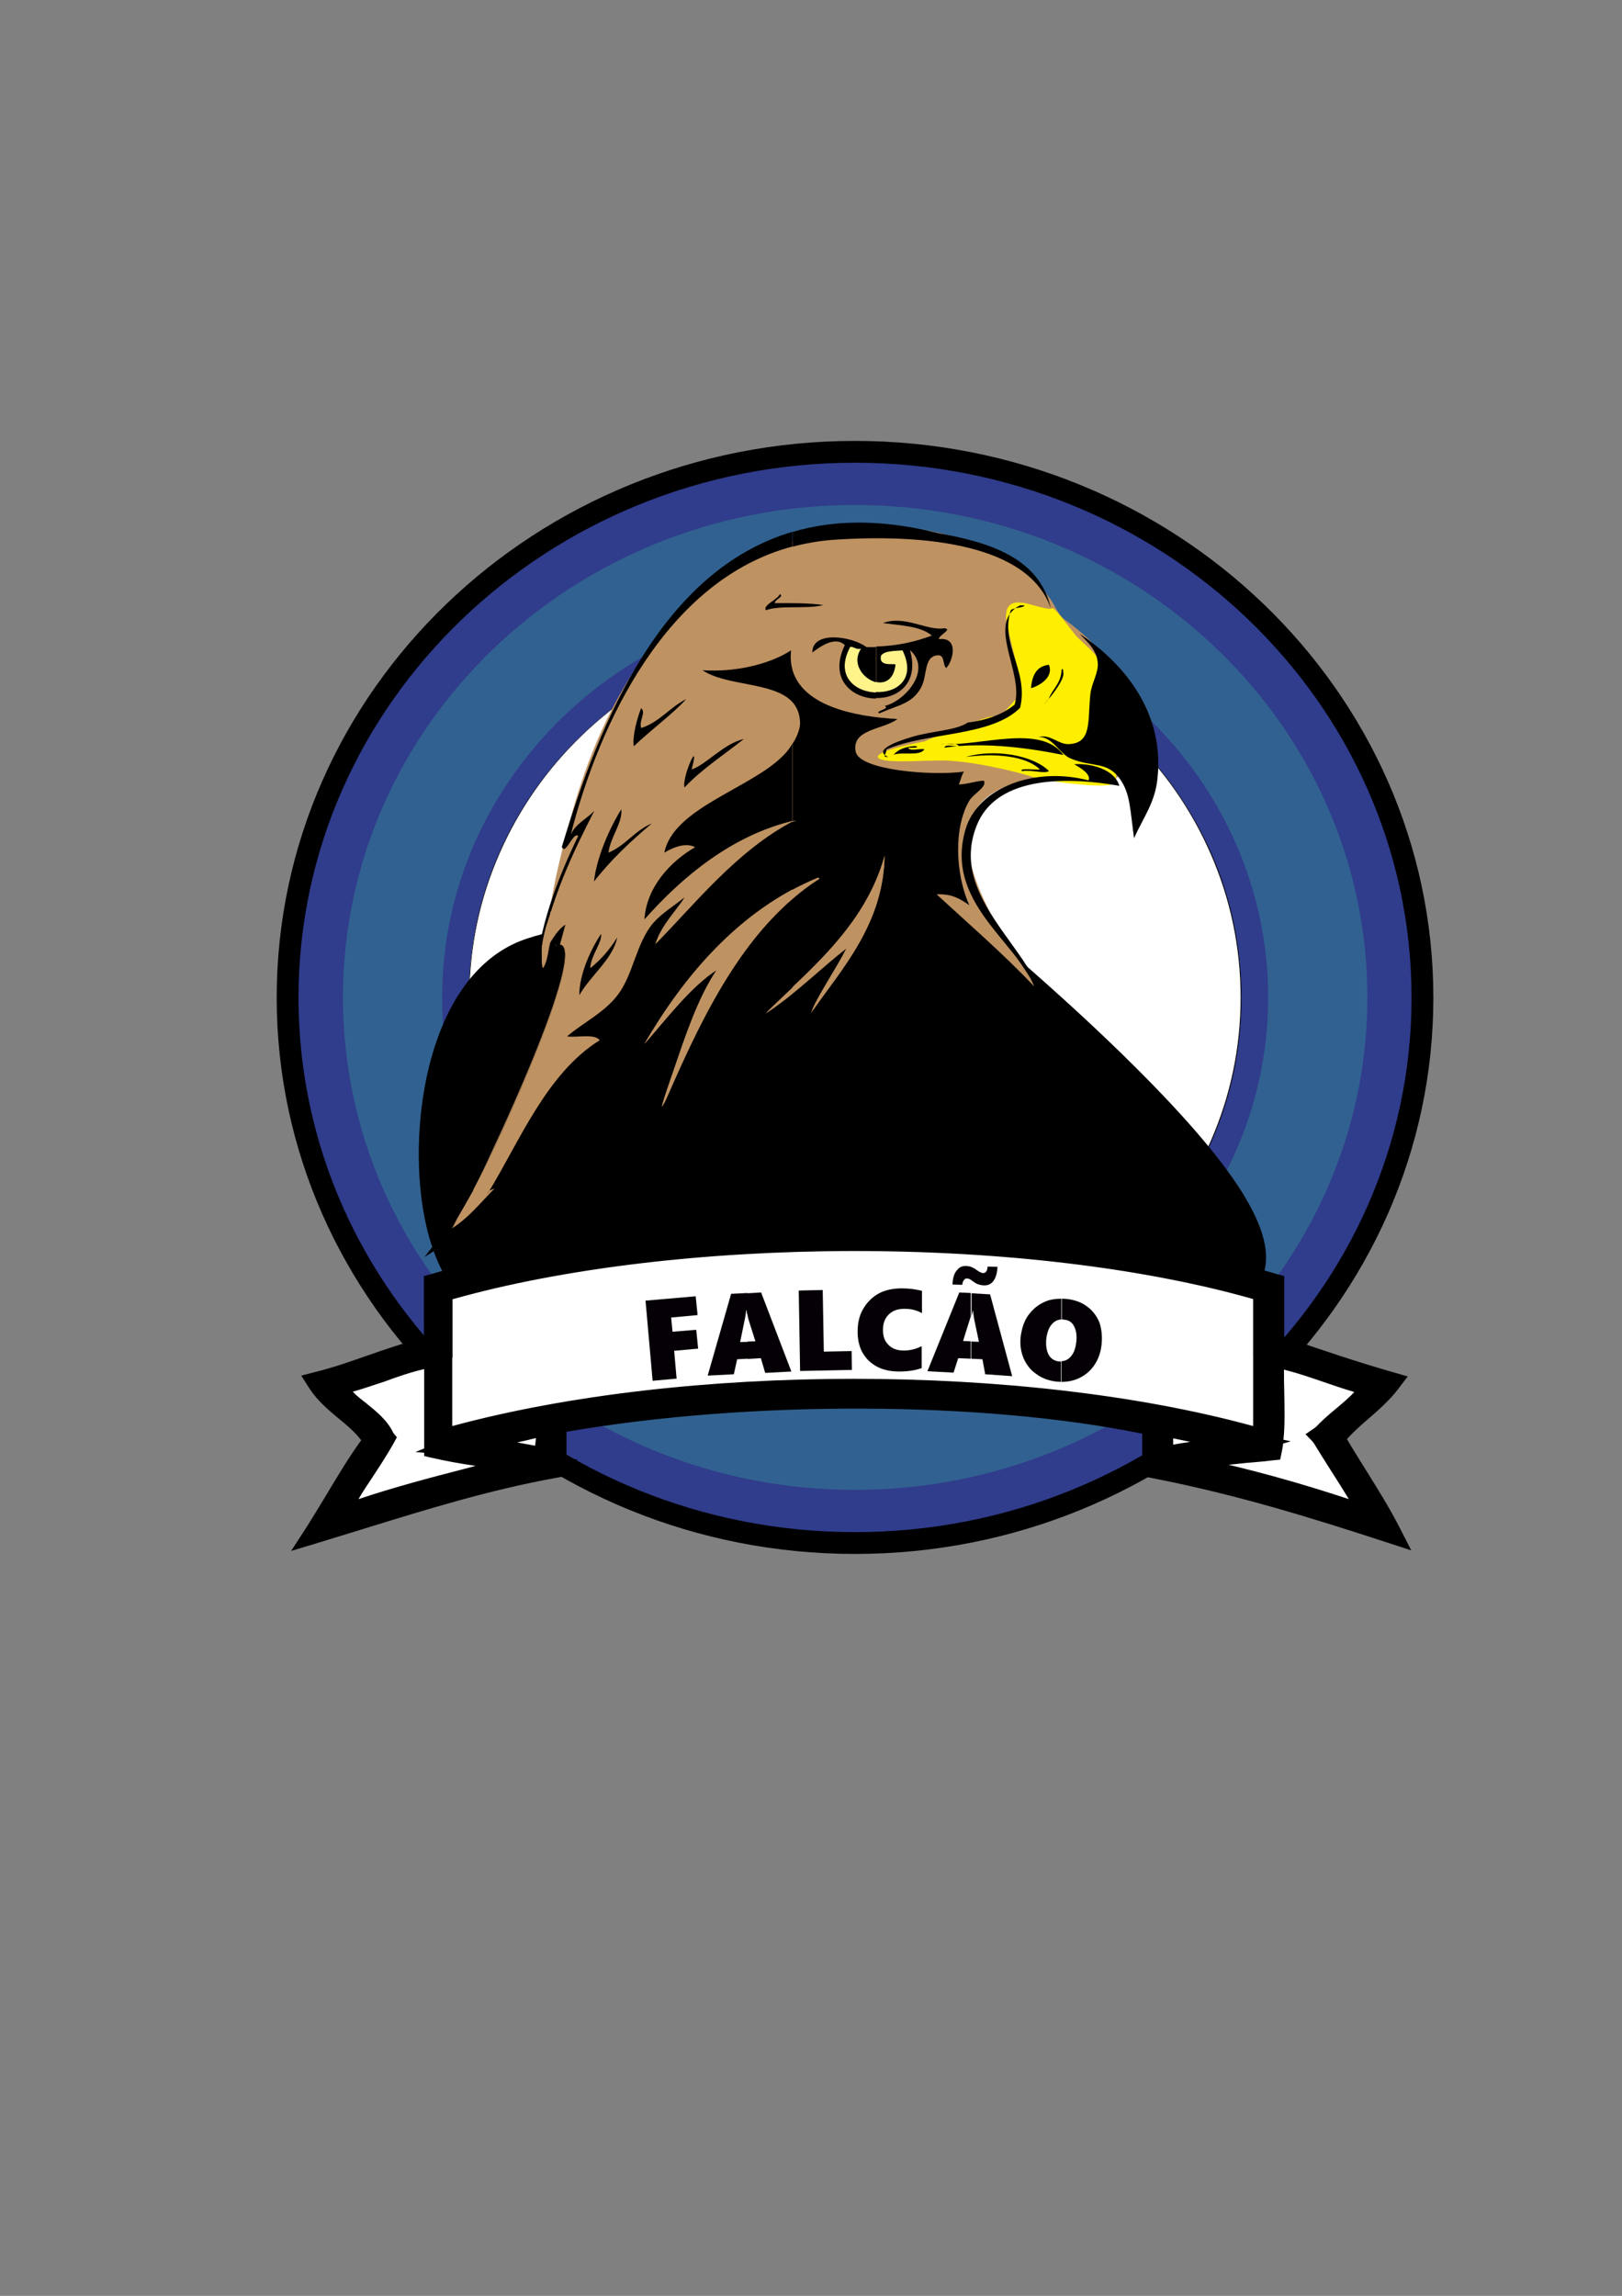 <?xml version="1.0" encoding="utf-8"?>
<!-- Generator: Adobe Illustrator 21.0.2, SVG Export Plug-In . SVG Version: 6.00 Build 0)  -->
<svg version="1.1" id="Camada_1" xmlns="http://www.w3.org/2000/svg" xmlns:xlink="http://www.w3.org/1999/xlink" x="0px" y="0px"
	 viewBox="0 0 595 842" style="enable-background:new 0 0 595 842;" xml:space="preserve">
<rect x="0" y="0" width="595" height="842" fill="#808080" stroke="none"/>
<style type="text/css">
	.st0{fill-rule:evenodd;clip-rule:evenodd;fill:#303C8C;}
	.st1{fill-rule:evenodd;clip-rule:evenodd;fill:#316190;}
	.st2{fill-rule:evenodd;clip-rule:evenodd;fill:#FFFFFF;}
	.st3{fill-rule:evenodd;clip-rule:evenodd;}
	.st4{fill-rule:evenodd;clip-rule:evenodd;fill:#BF9262;}
	.st5{fill:#BF9262;}
	.st6{fill-rule:evenodd;clip-rule:evenodd;fill:#FEEE00;}
	.st7{fill:#FEEE00;}
	.st8{fill-rule:evenodd;clip-rule:evenodd;fill:#FEF48A;}
	.st9{fill:#050006;}
</style>
<g>
	<g>
		<path class="st0" d="M313.6,165.7c115,0,208.2,89.6,208.2,200.2c0,110.4-93.2,200-208.2,200c-114.8,0-208.1-89.6-208.1-200
			C105.5,255.3,198.8,165.7,313.6,165.7z"/>
		<path d="M313.6,569.9c-116.9,0-212.1-91.5-212.1-204c0-112.6,95.1-204.2,212.1-204.2c117,0,212.2,91.6,212.2,204.2
			C525.8,478.4,430.6,569.9,313.6,569.9z M313.6,169.7c-112.5,0-204.1,88-204.1,196.2c0,108.1,91.5,196,204.1,196
			c112.6,0,204.2-87.9,204.2-196C517.8,257.7,426.2,169.7,313.6,169.7z"/>
	</g>
	<path class="st1" d="M313.6,185.2c103.8,0,188,80.9,188,180.6c0,99.6-84.2,180.6-188,180.6c-103.7,0-187.8-80.9-187.8-180.6
		C125.8,266.1,209.9,185.2,313.6,185.2z"/>
	<path class="st0" d="M313.6,511.4c83.5,0,151.6-65.4,151.6-145.6c0-80.2-68-145.7-151.6-145.7c-83.4,0-151.4,65.4-151.4,145.7
		C162.2,446,230.2,511.4,313.6,511.4z"/>
	<g>
		<path class="st2" d="M313.6,229.6c78.3,0,141.7,61,141.7,136.2c0,75.1-63.4,136.1-141.7,136.1c-78.1,0-141.6-61-141.6-136.1
			C172.1,290.6,235.5,229.6,313.6,229.6z"/>
		<path d="M313.6,502.1c-19.1,0-37.7-3.6-55.1-10.7c-16.9-6.9-32-16.7-45-29.2c-13-12.5-23.2-27.1-30.4-43.3
			c-7.4-16.8-11.1-34.6-11.1-53c0-18.4,3.7-36.3,11.1-53.1c7.1-16.2,17.4-30.8,30.4-43.3c13-12.5,28.2-22.3,45-29.2
			c17.5-7.1,36-10.7,55.1-10.7c19.1,0,37.7,3.6,55.2,10.7c16.9,6.9,32.1,16.7,45.1,29.2c13,12.5,23.2,27.1,30.4,43.3
			c7.4,16.8,11.1,34.7,11.1,53.1c0,18.4-3.7,36.2-11.1,53c-7.1,16.2-17.4,30.8-30.4,43.3c-13,12.5-28.2,22.3-45.1,29.2
			C351.3,498.4,332.8,502.1,313.6,502.1z M313.6,229.7c-19.1,0-37.6,3.6-55,10.7c-16.8,6.9-32,16.7-45,29.2
			c-13,12.5-23.2,27.1-30.3,43.3c-7.4,16.8-11.1,34.6-11.1,53c0,18.3,3.7,36.1,11.1,52.9c7.1,16.2,17.3,30.7,30.3,43.2
			c13,12.5,28.1,22.3,45,29.2c17.4,7.1,36,10.7,55,10.7c19.1,0,37.7-3.6,55.1-10.7c16.9-6.9,32-16.7,45-29.2
			c13-12.5,23.2-27,30.3-43.2c7.4-16.8,11.1-34.6,11.1-52.9c0-18.4-3.7-36.2-11.1-53c-7.1-16.2-17.3-30.8-30.3-43.3
			s-28.1-22.3-45-29.2C351.3,233.3,332.7,229.7,313.6,229.7z"/>
	</g>
	<g>
		<path class="st3" d="M341.9,335.6c25.1,19.9,197.4,163.8,65.4,133.6c-40.7-9.4-85.9-7.9-130-7.9c-32.3,0-68.6,13.5-92.3,13.5
			c-31.5,0-34.5-108.7,11.1-123c31.5-10.2,52.7,1.1,81.2,8.7C293.1,364.6,327.7,336.4,341.9,335.6z"/>
		<path d="M185.1,482.7c-15,0-26.2-15.1-30.1-40.4c-2.8-18.5-1.3-40,4.1-57.3c6.8-21.8,18.8-35.9,34.6-40.9c27.8-9,48.3-2.7,70.1,4
			c5,1.5,10.2,3.1,15.6,4.6c5.9,1.6,21.9-7.1,32.5-12.9c11.6-6.3,21.7-11.8,29.5-12.2l3-0.2l2.4,1.9c12.7,10.1,43.5,36,69.4,61.8
			c39.4,39.2,53.7,63.4,46.4,78.4c-8,16.5-36.5,12.1-57.2,7.4c-35-8.1-74.4-7.9-112.6-7.8c-5.2,0-10.4,0-15.6,0
			c-16.6,0-34.3,3.7-51.5,7.3C211,479.8,196.9,482.7,185.1,482.7z M221.1,355.7c-7,0-14.3,1.1-22.4,3.7
			c-14.2,4.4-21.2,20.9-24.2,30.4c-4.7,15.2-6.1,33.9-3.6,50.1c2.4,15.8,8.3,26.8,14.2,26.8c10.1,0,23.4-2.8,37.5-5.8
			c17.1-3.6,36.5-7.7,54.8-7.7c5.2,0,10.4,0,15.5,0c39-0.2,79.4-0.3,116.2,8.2c34.9,8,39.2,1.4,39.2,1.3c0.2-0.5,5-12.1-43.3-60.1
			c-23.7-23.6-51.5-47.3-65.3-58.4c-5,1.5-13.3,6-20.1,9.8c-16.5,9-32.2,17.5-44.3,14.3c-5.7-1.5-11-3.2-16.2-4.7
			C245.6,359.3,233.9,355.7,221.1,355.7z"/>
	</g>
	<g>
		<path class="st2" d="M123.4,556.9l77-22l1.2-15.7c81.6-12,156.3-10.8,224.6,3.4l0.3,14.7l76.6,19.7c-4-12.8-10.4-22.5-18-30.2
			c10.2-7.1,17.5-13.6,18-18.9l-39.3-13.4v-21c-89.6-26.4-199.4-29.1-301.8,0v21.7l-38.5,12.7c-3.5,3.2,11.5,13.1,17.2,19.7
			C134.9,537.3,125.6,546.2,123.4,556.9z"/>
		<path d="M118.1,562.5l1.3-6.5c1.6-7.9,6.5-14.7,11.3-21.2c1.7-2.4,3.4-4.6,4.8-6.9c-1.6-1.5-3.5-3.2-5.4-4.9
			c-7.2-6.2-11.2-10-11.3-14.1c0-1.6,0.6-3.1,1.8-4.2l0.6-0.6l36.6-12v-21.8l2.9-0.8c98.4-28,209.2-28,304,0l2.9,0.8v21.1l39.6,13.5
			l-0.3,3.1c-0.5,5.5-5.4,11.3-16,19.1c7.2,8.2,12.4,17.6,15.8,28.4l2.2,6.9l-86.5-22.2l-0.3-14.5c-65.8-13.2-138.7-14.3-216.9-3.2
			l-1.2,15.3L118.1,562.5z M430.4,534.1l66.3,17c-3.5-8.2-8.2-15.3-14.5-21.7l-3.3-3.4l3.9-2.7c9.2-6.4,13.3-10.5,15.1-13.1
			l-38.1-13v-20.8c-91.8-26.4-198.5-26.4-293.8,0V498l-37.7,12.4c1.8,2,5,4.8,7.2,6.7c3,2.6,6.1,5.4,8.2,7.8l1.9,2.2l-1.4,2.5
			c-2,3.5-4.5,6.9-6.9,10.2c-2.8,3.8-5.5,7.5-7.4,11.3l66.8-19.1l1.3-16.1l3.2-0.5c81.5-11.9,157.5-10.8,226,3.4l3.1,0.6
			L430.4,534.1z"/>
	</g>
	<g>
		<path class="st3" d="M445,531.7c4.2-0.7,8.4-1.4,12.2-2.6l-12.2-2.6v-3.1c6.5,1.5,12.7,3.1,18.8,4.9v-54.9
			c-6-1.7-12.3-3.4-18.8-4.9v-3.2c7.6,1.7,15,3.6,22.1,5.7v22.1c13.8,5,27.9,9.6,42.6,13.9c-5.9,7.8-14.5,12.7-20.4,20.4
			c6.6,11.7,14.3,22.2,20.4,34.4c-21-6.8-42.3-13.5-64.7-18.9v-3c20.3,4.7,39.6,10.4,58.1,16.9c-5.1-10.9-12.1-20-18-30.2
			c5.4-6.4,15.6-12.1,18-18.9c-12.7-2.9-22.8-8.3-36-10.6c-0.5,11.2,1,24.5-0.9,34.3c-7.3,0.9-15,1.5-21.2,2.4V531.7z M426.2,534.8
			c5.9-1.4,12.5-2.2,18.8-3.2v2.2c-6.4,0.9-11.2,1.9-12.2,3.4c4.1,0.8,8.2,1.7,12.2,2.7v3c-7.2-1.7-14.6-3.4-22.1-4.8v-15.6
			c-63.6-13.8-154.4-12.5-219.2-0.8v16.3c-7.6,1.4-14.9,3-22.1,4.7v-3c4.2-1.1,8.3-2.2,12.3-3.4c-4-0.6-8.1-1.3-12.3-1.9v-3
			c6.3,1.1,12.4,2.4,18.9,3.3c-0.9-3.7,1.9-11.2-1.7-12.3c-5.3,1.8-11.3,2.8-17.2,4v-3.2c78.6-17.9,185.1-18,263.4,0.1v3.1l-18.8-4
			C425.8,525.7,425.9,532.1,426.2,534.8L426.2,534.8z M445,465.3v3.2c-78-18.3-185.1-18.1-263.4-0.1v-3.2
			C260.3,447.2,366.1,447.3,445,465.3z M181.5,465.2v3.2c-6.8,1.5-13.3,3.2-19.6,5v54.9c6.3-1.8,12.8-3.5,19.6-5v3.2
			c-4.3,0.9-8.6,1.9-12.2,3.4c4.2,0.4,8.4,0.9,12.2,1.7v3c-7.5-1.1-15-2.2-22-3.8v-33.6c-13.4,2.2-23.3,7.8-36.1,10.6
			c1.5,7.6,13.7,11.4,17.2,19.7c-5.2,9.9-14,20.3-17.2,29.4c18.1-7,38.3-11.8,58.1-17.1v3c-22.6,5.5-43.8,12.5-65.4,19.1
			c7.2-11.2,13.4-23.2,21.3-33.6c-5.1-8.9-15-12.8-20.4-21.3c14.8-3.7,27.2-9.9,42.6-13.1V471C166.5,468.9,173.9,467,181.5,465.2z"
			/>
		<path d="M106.8,568.8l5.9-9.1c2.5-4,5-8.1,7.4-12.1c3.9-6.5,7.9-13.2,12.4-19.4c-2.2-2.9-5.1-5.4-8.2-7.9
			c-3.8-3.2-7.8-6.5-10.8-11.1l-3-4.7l5.4-1.4c6.5-1.6,12.7-3.8,18.7-5.9c6.6-2.3,13.4-4.7,20.9-6.5V468l2.9-0.8
			c88.2-26,221.4-26,309.8,0l2.9,0.8v22.3c13.9,4.9,26.9,9.2,39.7,12.9l5.6,1.6l-3.5,4.6c-3.2,4.2-7.1,7.6-10.9,10.9
			c-2.9,2.5-5.6,4.9-7.9,7.5c2.3,3.9,4.7,7.7,7,11.4c4.1,6.6,8.4,13.4,12.2,20.8l4.4,8.6l-9.2-3c-26.4-8.6-54.7-17.5-86.3-23.6
			l-3.2-0.6v-15.6c-58.5-12-144.2-12.3-211.2-0.7v9.6l4.3,0.7l-4.3,1.2v4.7l-3.3,0.6c-25,4.5-48.1,11.7-70.5,18.6
			c-5.5,1.7-11.1,3.4-16.6,5.1L106.8,568.8z M450.7,537.2c14.7,3.5,29.3,7.7,44.1,12.6c-2-3.3-4.1-6.6-6.2-9.9
			c-2.3-3.6-4.7-7.4-7-11.2l-1.4-2.4l1.8-2.1c2.3-2.7,5.2-5.2,8.1-7.6c2.4-2,4.9-4.1,6.7-6.1c-3.9-1.1-7.5-2.4-11.1-3.6
			c-4.9-1.7-9.6-3.3-14.7-4.6c0,2.7,0,5.4,0.1,8.1c0.1,6,0.3,12.1-0.3,17.6l2.7,0.6l-2.8,0.8c-0.1,1-0.3,2-0.5,3l-0.6,2.9l-2.9,0.3
			c-2.3,0.3-4.6,0.5-6.9,0.7C456.9,536.5,453.8,536.9,450.7,537.2z M129.4,510.4c1.3,1.4,3.1,2.8,4.9,4.2c3.7,3,8,6.4,10.1,11.2
			l0.8,1.8l-0.9,1.7c-2.2,4.2-5,8.4-7.7,12.5c-1.8,2.7-3.6,5.4-5.1,8c12.8-4.3,26.4-7.9,39.6-11.3c1.1-0.3,2.3-0.6,3.4-0.9
			c-5.4-0.8-10.7-1.7-15.8-2.9l-3.1-0.7v-1.2l-3.2-0.3l3.2-1.3v-29.1c-5.1,1.2-9.8,2.8-14.6,4.6
			C137.2,507.9,133.4,509.3,129.4,510.4z M189.7,529c2.2,0.4,4.4,0.8,6.6,1.2c0-0.3,0.1-0.6,0.1-0.9c0.1-0.5,0.1-1.2,0.2-1.9
			C194.3,528,192,528.5,189.7,529z M429.9,527.4c0,0.8,0,1.7,0,2.5c2.2-0.4,4.5-0.8,6.7-1.1L429.9,527.4z M165.9,476.5V523
			c85.4-23.1,209.4-23.1,293.8,0v-46.6c-40.3-11.4-92.1-17.6-146.5-17.6c-0.1,0-0.2,0-0.4,0C258.5,458.9,206.5,465.1,165.9,476.5z"
			/>
	</g>
	<g>
		<path class="st4" d="M407.3,287.5c21.8-18.9,2.7-45.9-16.6-59.8c-2.5-1.8-3.6-5.1-5.5-7.7c-28.7-40-140.3-50.1-175.7,79.6
			c-5.7,20.7-12.1,49.2-5.5,47c14.6-4.8-22.5,75.5-28.4,85.8c-27.6,49.5-3.7,16.9,26.7-11.4c17.4-16.2,33.1-11.4,49-19.4
			c21.2-10.6,47.2-35.8,72.9-45.9c22.1-8.9,34.3-0.8,55.7,8c4.5,1.8-30.6-37.9-24.3-61.5C361.7,279.1,406.8,284.4,407.3,287.5z"/>
		<path class="st5" d="M163.9,458c-0.1,0-0.2,0-0.3-0.1c-0.9-0.7,0-4.2,11.9-25.7c2.5-4.5,11.8-24,19.8-43.5
			c12.5-30.6,13-39.6,11.2-41.8c-0.5-0.7-1.3-0.8-2.5-0.4c-0.7,0.2-1.3,0.1-1.7-0.3c-1.6-1.6-1.5-7.6,0.3-17.8
			c1.4-7.7,3.8-18,6.9-29c8.7-31.8,22.5-57.2,41-75.4c15.7-15.5,34.8-25.6,55.2-29.3c16.1-2.9,32.5-1.8,47.4,3.1
			c14,4.7,25.4,12.5,32.2,21.9c0.6,0.9,1.2,1.9,1.7,2.8c1.1,1.9,2.1,3.7,3.7,4.8c6.9,5,13.2,11.2,17.8,17.5
			c5.3,7.4,8.3,14.8,8.6,21.5c0.4,8-2.9,15-9.7,20.9l-0.1,0.1l0-0.2c-0.2-1-5.4-2.3-12.6-2.6c-4.9-0.2-14.5-0.2-23.2,2.7
			c-8.6,2.9-13.9,7.8-15.7,14.5c-4.6,17,12.4,42.3,20.5,54.4c3.2,4.7,4.4,6.7,4.1,7.1c-0.1,0.2-0.4,0.1-0.5,0
			c-2.8-1.2-5.5-2.3-8.1-3.4c-16.5-7.1-28.4-12.2-47.5-4.6c-14.6,5.8-29.1,16.3-43.2,26.5c-10.6,7.6-20.5,14.9-29.7,19.4
			c-6.1,3.1-12.3,4.3-18.3,5.5c-9.8,1.9-20,4-30.7,14c-8.3,7.7-16.1,15.8-22.5,22.3C170.7,452.8,165.5,458,163.9,458z M205.1,346.2
			c0.6,0,1.2,0.2,1.5,0.7c6.2,7.5-25.6,76-31,85.5c-6.3,11.3-13.4,24.4-12,25.4c0.1,0,0.1,0.1,0.2,0.1c1.6,0,7.9-6.5,15.8-14.7
			c6.3-6.5,14.2-14.6,22.5-22.4c10.8-10,21-12.1,30.9-14c6.2-1.2,12.2-2.4,18.2-5.4c9.1-4.6,19.1-11.8,29.6-19.4
			c14.1-10.2,28.6-20.7,43.2-26.5c19.2-7.7,31.1-2.6,47.7,4.6c2.6,1.1,5.2,2.3,8.1,3.4c0.2,0.1,0.2,0.1,0.2,0
			c0.3-0.3-1.8-3.3-4.1-6.8c-8.2-12.2-25.1-37.6-20.6-54.6c1.8-6.8,7.1-11.7,15.8-14.6c8.7-2.9,18.3-3,23.3-2.7
			c6.5,0.3,12.1,1.5,12.7,2.6c6.7-5.8,9.9-12.8,9.5-20.6c-0.3-6.7-3.2-14.1-8.5-21.4c-4.6-6.3-10.9-12.5-17.7-17.5
			c-1.7-1.2-2.7-3.1-3.8-4.9c-0.5-1-1.1-1.9-1.7-2.8c-6.8-9.4-18.2-17.2-32.1-21.9c-14.9-5-31.2-6-47.3-3.1
			c-20.4,3.7-39.5,13.8-55.1,29.2c-18.5,18.2-32.2,43.6-40.9,75.3c-2.7,9.9-11.3,42.7-7.2,46.6c0.4,0.4,0.9,0.5,1.5,0.3
			C204.4,346.3,204.8,346.2,205.1,346.2z"/>
	</g>
	<g>
		<path class="st6" d="M385.6,223.4c-5.6,0-16.5-6.8-16.5,2.8c0,4.4,7.7,28.2,4.5,29.7c-2.4,1.2-4.8,6.8-8.9,6.8
			c-3.2,0-22.1,7.6-25.7,9.3c-0.4,0-21.3,4-16.1,6.4c3.7,1.6,18.1,0.4,22.1,0.4c10.9,0,26.6,3.7,35.4,6.5c2.4,0.8,28.9,4.8,28.9,1.2
			c0-14.1,2.8-27.8-3.2-39.8c-3.2-6.5-7.2-9.3-10.9-12.9C392.9,231.4,386.1,221.4,385.6,223.4z"/>
		<path class="st7" d="M403.5,288.1c-8,0-21.4-2.1-23.1-2.7c-9.8-3.1-25.1-6.5-35.4-6.5c-1,0-2.6,0.1-4.4,0.2
			c-5.9,0.3-14.9,0.7-17.7-0.5c-0.7-0.3-1-0.7-0.9-1.1c0.6-2.5,16.2-5.4,17-5.5c3.5-1.6,22.4-9.3,25.7-9.3c2.5,0,4.3-2.2,6-4.1
			c1-1.1,1.9-2.2,2.8-2.7c2-1-0.6-11.8-2.5-19.6c-1.1-4.5-2-8.5-2-10c0-2.2,0.5-3.6,1.6-4.5c2.1-1.6,5.7-0.6,9.3,0.4
			c2.1,0.6,4,1.1,5.6,1.1c0.1-0.2,0.2-0.2,0.3-0.3c0.8-0.2,2.9,2.4,6,6.5c1.4,1.8,2.7,3.5,3.5,4.3c0.7,0.7,1.5,1.4,2.2,2.1
			c3,2.8,6.1,5.6,8.6,10.8c4.6,9.1,4.1,19.1,3.6,29.6c-0.2,3.3-0.3,6.8-0.3,10.2c0,0.3-0.1,0.5-0.4,0.7
			C408.2,287.9,406.2,288.1,403.5,288.1z M345,278.7c10.3,0,25.6,3.4,35.5,6.5c1.1,0.4,7.6,1.4,13.8,2.1c8.1,0.8,13.3,0.8,14.6-0.2
			c0.2-0.2,0.3-0.4,0.3-0.6c0-3.4,0.2-6.9,0.3-10.2c0.5-10.5,1-20.5-3.6-29.5c-2.5-5.2-5.6-8-8.6-10.7c-0.7-0.7-1.5-1.4-2.2-2.1
			c-0.8-0.8-2.1-2.5-3.5-4.3c-2.2-2.8-5-6.4-5.8-6.4c0,0,0,0-0.1,0c0,0-0.1,0-0.1,0.2l0,0.1h-0.1c-1.6,0-3.6-0.6-5.8-1.1
			c-3.5-1-7.1-2-9.1-0.4c-1,0.8-1.5,2.2-1.5,4.3c0,1.5,0.9,5.4,2,10c2.1,8.8,4.5,18.8,2.4,19.9c-0.9,0.4-1.8,1.5-2.8,2.6
			c-1.7,2-3.6,4.2-6.1,4.2c-3.2,0-22.3,7.7-25.7,9.3l0,0c-0.2,0-16.3,3-16.8,5.3c-0.1,0.3,0.2,0.6,0.8,0.9
			c2.8,1.2,11.7,0.8,17.6,0.5C342.4,278.8,344.1,278.7,345,278.7z"/>
	</g>
	<path class="st8" d="M311.9,237.1c1.6,0,1.9,1.2,4,0.7c-6.3,9.2,11.2,19.5,12.5,5.9c-0.8-0.4-6.3,0.9-5.3-3.3
		c1.4-1.9,5-1.7,7.9-1.9C341.5,260,300.4,258.5,311.9,237.1z"/>
	<path class="st3" d="M384.8,243.8c1.7,4.4-3,7.5-6.6,8.6C378.6,247.7,380.2,244.3,384.8,243.8z"/>
	<path class="st3" d="M290.7,329.7c3-2.6,6.1-5,9.4-7.1c0.4,0,0.7-0.6,0-0.7c-3.2,1.4-6.3,2.8-9.4,4.5v-24.9c0.5-0.2,1-0.5,1.4-0.7
		c-0.4,0.1-0.9,0.2-1.4,0.4v-28.4c1.7-2.6,2.8-5.5,2.8-7.7c-0.1-3.2-1.1-5.7-2.8-7.6v-11.8c3.7,12.8,21.6,17.1,38.5,18
		c-5,3.9-17,3.6-15.3,12c1.4,6.8,28,8.9,39.7,7.3c-0.9,1.4-1.2,3.2-1.9,4.7c3.4-0.1,5.8-1.2,9.2-1.4c1.3,2.3-3.7,4.7-5.3,7.3
		c-6,10.2-5,27.5,0,38.4c-3.2-2.2-6.3-4.3-12-4c10.7,9.9,24.8,22.1,35.8,33.8c-6.8-16.8-33-31.2-25.2-57.7
		c4.5-15.1,25.1-23.1,45.1-17.9c1.1-2.2-3.2-4.8-5.3-5.9c6-0.5,14.9,1.8,16.6,7.9c-22.8-4-45.6-2.3-52.3,14.5
		c-11.8,29.7,28,48.4,26.5,75.6c-7.3-10.2-19.4-15.6-30.5-21.9c2,6.2,2.3,14,2,22.5c-3-3.8-4.2-9.4-9.3-11.3
		c-9.4,8.6-13.5,22.2-21.9,31.8c-1.7-5.8,4.2-19.7-1.9-23.8c-10.5,3.9-19.5,24.3-21.2,37.7c-0.6,4.9,0.2,9.6,0.7,14.5
		c-4.5-4.1-3.5-13.6-4.6-21.2c-2.3,3.7-4.8,7.1-7.4,10.5v-52.8c7.2-5.8,14-12.2,19.9-16.7c-4,7.9-10.4,17-13.2,23.9
		c11.4-16.3,26.6-32.6,27.1-57.7c-5.8,20.9-20.3,35.4-33.8,48.2V329.7L290.7,329.7z M290.7,200.5v-5.4c15-4.5,32.7-4.8,53.3,0.4
		c18.4,3.3,37.3,8.8,41.5,27.7c-8-23.4-45.6-27.6-80.2-25.2C300.2,198.4,295.3,199.3,290.7,200.5z M236.4,382.9
		c8.1-9.3,17.2-21.2,26.5-27.1c-7.1,10.4-11.7,24.9-15.9,37.1c-0.6,1.9-7.7,21.7-1.9,8.6c11.6-26.6,24.8-53.9,45.6-71.8v32.5
		c-3.4,3.2-6.7,6.3-9.8,9.4c3.3-2.2,6.6-4.6,9.8-7.2v52.8c-5,6.2-10.5,11.9-17.1,16.6c4.2-9.4,5-29.2,0-38.4
		c-2.7,8.4-7.6,14.5-12.6,20.5c-1.7-2.4,0.3-8.6-1.4-11.2c-5.1,10.2-12.7,17.6-16.6,29.1c-1.5-3.7-0.2-10.4-0.6-15.2
		c-21.1,60.8-56.6,52.3-22.5,5.3c-13.7,8.4-24.7,19.4-33.1,33.1c4.6-11.5,9.7-28.2,15.3-41c-14.5,13.3-27.6,33.8-46.4,45
		c23.2-28.5,37.1-72,48.4-114.6c-3.2,1.7-6.4,9.1-7.9,14.5c0.9-19.9,8.4-38.8,15.9-54.3c-1.8-1.8-4.7,7.4-6,4
		c14-46.6,36.9-101.5,84.7-115.6v5.4c-46.1,12.2-70.9,64.4-81.4,105.6c1.8-3.9,5.8-5.7,8.6-8.6c-7.4,14.4-16.5,33-19.9,53.6
		c3.4-3.7,5.1-9.1,9.3-11.9c-10.4,38.4-22.1,81.2-42.4,111.9c6.7-4,11.2-9.9,16.6-15.3c-0.9,0.7-2.4,0.6-2.7,2
		c11.4-18.4,21.4-44,41.1-56.2c-1.9-2.5-8-0.9-12-1.4c6.4-5.4,13.4-8.5,18.6-15.2c5.8-7.6,6.7-19.1,13.2-26.6
		c3.4-3.7,7.1-5.8,11.3-9.2c-2.4,4.2-8.7,10.2-10.7,17.2c14.5-14.7,29.7-34.1,50.3-45v24.9C266.5,339.3,249.1,361,236.4,382.9
		L236.4,382.9z M290.7,245.6c-0.6-2.1-0.8-4.5-0.5-7.1c-8,5.2-20.6,8.1-32.5,7.3c8.6,5.9,26.2,4.2,33,11.7V245.6L290.7,245.6z
		 M290.7,272.7c-0.9,1.6-2.1,3.1-3.2,4.2c-11.7,12.2-40.5,19.3-43.8,35.8c2.5-1.5,7.5-4,11.3-2c-9.2,5.3-17.9,14.8-18.6,26.5
		c13.9-15.7,32-30.7,54.2-36.1V272.7z"/>
	<path class="st3" d="M286.1,217.9c1.7,0.9-1.9,1.9-1.9,3.3c6.2,0,12.5-0.1,17.8,0.7c-6,1.6-15.5-0.1-21.1,1.9
		C279.9,221.8,285,220.1,286.1,217.9z"/>
	<path class="st3" d="M375.5,221.9c1.3,0.9-3.9,0.9-4.7,1.9c-4.1,12.5,6.7,22.2,3.4,35.8c-10.8,10.7-34.1,8.8-49.1,15.3
		c0.4,1.3-2,2.9,0.7,2.7c-5.8-2.5,3.3-5.7,8.6-7.3c7.5-2.3,16.1-2.3,20.6-5.3c7-0.9,12.9-3,17.2-6.6c3.6-11.7-10.8-29.9,2-36.4
		H375.5z"/>
	<path class="st3" d="M331.1,238.5c-3,0.3-6.5,0.1-7.9,1.9c-1.1,4.2,4.5,2.9,5.3,3.3c-0.6,5.6-3.9,7.1-7.1,6.4v-13
		c7.9-0.2,14.5-1.8,20.4-4c-4-3.5-11.4-3.7-17.9-4.6c8.1-3,16.3,3,22.5,1.9c3.2,0.4-2,2.4-2,4c7.4-0.9,5.3,7.9,2.7,10.6
		c-1.3-1.1-0.5-4.4-2.7-4.7c-5.8,0.1-4,7.4-6.6,12c-3.3,5.8-8.1,6.2-15.2,9.3c-2.2-0.7,4.4-1.7,1.9-2.7c7.6-1.8,17.5-13.3,9.3-20.5
		c3.5,12.2-4.5,17.8-12.5,17.6v-2.2C328.8,254.2,336.3,249.2,331.1,238.5z M321.3,250.2c-4.6-1.2-9.1-6.9-5.4-12.3
		c-2.1,0.4-2.4-0.7-4-0.7c-5.8,10.8,1.9,16.6,9.4,16.8v2.2c-8.7-0.1-17.4-7.1-11.4-19.6c-3.6-3.6-9.5,0.9-11.9,2.7
		c-0.1-8.1,14.5-6,19.8-2c1.2,0.1,2.4,0,3.5,0V250.2z"/>
	<path class="st3" d="M396.1,232.5c12.6,8.3,31.4,26,28.5,53c-0.9,8.9-5.2,14.3-8.6,21.9c-1.5-11-1.4-16.5-5.3-21.9
		c-4.7-6.4-10-4-17.9-7.3c-4.2-1.7-6.7-8.2-11.9-7.9c4.5-1.2,7.3,2.8,11.2,2.6c8.6-0.4,6.8-8.5,7.9-18.5c0.5-4,3-7.7,2.7-11.3
		C402.3,237.7,397.7,234.5,396.1,232.5z"/>
	<path class="st3" d="M345.1,272.9c14.5,0.9,36.7-7.6,45,4c-10.7-2.2-28.3-5-43.7-2.7c0.5-1.5,3.7-0.3,5.3-0.6
		C350.8,272.1,347.1,273.3,345.1,272.9z"/>
	<path class="st3" d="M389.4,245.8c0.4-1,0.7-0.1,0.6,0.6c1.4,3.7-11.4,16.6-5.3,9.9C386.1,252.6,389.2,250.7,389.4,245.8z"/>
	<path class="st3" d="M251.7,256.4c-4.5,5.1-13.2,11.5-19.2,17.3c-0.6-3.6,1.2-10.3,2.7-14c1.9,1.8-0.9,4.4,0,7.3
		C242,264.8,245.7,259.4,251.7,256.4z"/>
	<path class="st3" d="M251.1,288.8c-1.1-3.7,6-19.2,2.6-6.6c5.6-1.9,11.4-9.3,19.2-11.2C265.5,276.9,257.5,282,251.1,288.8z"/>
	<path class="st3" d="M335.8,273.6c2.1,0.7-1.8,0.7-2.7,0.6c0.7,1.5,4.2,0.2,6,0.6c-1.7,2.7-8.1,0.8-11.3,2
		C329.5,274.8,332.2,273.8,335.8,273.6z"/>
	<path class="st3" d="M384.8,282.8c-1.8,1.1-6.4-0.6-9.9,0c-1.4-1.2,4.8-0.4,6.6-0.6c-5.5-5.3-17.1-5.9-27.2-4.6
		C364.9,274.5,379.1,277,384.8,282.8z"/>
	<path class="st3" d="M217.9,323.3c0.9-8.6,5.5-19.2,10-26.5c0.6,4.8-4,10.2-4.7,15.9c6.3-2.6,9.6-8.1,15.9-10.7
		C231.4,308.5,224.1,315.3,217.9,323.3z"/>
	<path class="st4" d="M310.6,347.8c-8.7,6.6-19.2,17.1-29.7,23.9c15.6-15.5,36.4-31.6,43.6-57.7c-0.5,25.1-15.7,41.3-27.1,57.7
		C300.2,364.8,306.6,355.7,310.6,347.8z"/>
	<path class="st4" d="M300,321.9c0.7,0.1,0.4,0.7,0,0.7c-26.3,17.1-41.7,48.5-54.9,78.8c-5.8,13.1,1.3-6.7,1.9-8.6
		c4.2-12.2,8.9-26.6,15.9-37.1c-9.3,5.9-18.4,17.9-26.5,27.1C250.7,358.3,270.9,333.9,300,321.9z"/>
	<path class="st3" d="M220.5,342.5c0.4,3.3-3.7,7.7-4,12.6c4-3.2,7.2-6.9,9.9-11.3c-1.4,7.7-9.8,14-13.9,21.2
		C212.5,357.4,216.6,348.3,220.5,342.5z"/>
	<g>
		<path class="st4" d="M202,334.4c0.1,0.8-1.4,4.5-1.7,5.8c-0.6,2.4-1.5,5.8-1.5,8.4c0,0.6,0,6.7,0.4,6.2c2.2-3.4,1.6-8.6,3.6-12
			c0.6-0.9,0.8-3.5,1.5-4.1C205.3,337.8,203.9,333.2,202,334.4z"/>
		<path class="st5" d="M199.2,354.9C199.1,354.9,199.1,354.9,199.2,354.9c-0.2,0-0.5-0.2-0.5-6.3c0-2.2,0.7-5,1.2-7.2
			c0.1-0.4,0.2-0.8,0.3-1.2c0.1-0.5,0.4-1.3,0.7-2.1c0.5-1.4,1.1-3.1,1-3.6l0-0.1l0.1,0c0.6-0.4,1.3-0.3,1.8,0.4
			c0.9,1.1,1.3,3.4,0.6,4.1c-0.4,0.3-0.6,1.3-0.9,2.2c-0.2,0.7-0.4,1.5-0.6,1.9c-1,1.6-1.3,3.7-1.7,5.8c-0.4,2.2-0.8,4.4-1.9,6.2
			C199.3,354.9,199.2,354.9,199.2,354.9z M202.1,334.5c0,0.6-0.5,2.1-1,3.6c-0.3,0.9-0.6,1.7-0.7,2.1c-0.1,0.4-0.2,0.8-0.3,1.2
			c-0.5,2.2-1.2,4.9-1.2,7.2c0,3.2,0.1,5.6,0.3,6.1c1.1-1.7,1.4-3.9,1.8-6c0.4-2.1,0.7-4.2,1.7-5.9c0.2-0.4,0.4-1.1,0.6-1.8
			c0.2-0.9,0.5-1.9,0.9-2.3c0.6-0.6,0.2-2.7-0.7-3.8C203.3,334.5,202.8,334.1,202.1,334.5z"/>
	</g>
	<g>
		<path class="st3" d="M202.2,414.5c-4.5,5.3-13.5,10.7-18.1,15.3c-0.9,0.9-2.7,4-2.7,6.1c0,5.8-16.2,13.2-18.4,20.1
			c-0.9,2.6,2.7,3.4,5,3.1c8.7-1.1,20.7-20.3,26.2-26.7C198.5,427.4,202.2,420.7,202.2,414.5z"/>
		<path d="M167.1,459.2c-1.5,0-3.1-0.4-3.9-1.3c-0.4-0.5-0.5-1.2-0.3-2c1.1-3.4,5.4-6.9,9.7-10.2c4.5-3.5,8.7-6.9,8.7-9.9
			c0-2.1,1.8-5.2,2.8-6.2c2-2,4.8-4.1,7.7-6.3c3.8-2.9,7.8-5.9,10.4-8.9l0.2-0.2v0.3c0,2.6-0.8,9.6-8,17.9c-1.3,1.5-2.9,3.7-4.8,6.2
			c-6.2,8.3-14.7,19.7-21.4,20.5C167.8,459.2,167.5,459.2,167.1,459.2z M202.1,414.8c-2.6,3-6.4,5.9-10.2,8.7
			c-2.9,2.2-5.7,4.3-7.7,6.3c-0.9,0.9-2.7,4-2.7,6c0,3.1-4.3,6.4-8.8,10c-4.2,3.3-8.5,6.8-9.6,10.1c-0.2,0.7-0.1,1.3,0.3,1.8
			c0.9,1,3,1.4,4.6,1.2c6.6-0.8,15.1-12.1,21.3-20.4c1.9-2.5,3.6-4.7,4.9-6.3C201.1,424.3,202.1,417.6,202.1,414.8z"/>
	</g>
	<polygon class="st9" points="246.2,483.2 246.7,488.4 255.4,487.7 256.1,494.6 247.3,495.4 248.2,505.6 239.4,506.4 236.8,477 
		255.2,475.4 255.9,482.3 	"/>
	<path class="st9" d="M280.7,503.5l-1.6-5.4l-4.8,0.3V492l2.8-0.1l-2.5-7.9c-0.1-0.4-0.2-0.9-0.3-1.2v-8.5l4.9-0.3l11.1,29
		L280.7,503.5z M274.4,498.3l-4,0.2l-1.2,5.5l-9.6,0.5l8.6-30l6.1-0.3v8.5c-0.2-0.7-0.4-1.4-0.4-2.1h-0.2c0,0.4-0.1,0.9-0.2,1.7
		c-0.1,0.8-0.8,4-2,9.9l2.9-0.1V498.3z"/>
	<polygon class="st9" points="293.5,502.8 293,473.3 301.8,473.1 302.2,495.7 312.4,495.5 312.5,502.4 	"/>
	<path class="st9" d="M338.2,501.7c-2.4,0.9-5.3,1.3-8.4,1.3s-5.9-0.6-8.1-1.8c-2.3-1.2-4-2.9-5.3-5.1c-1.2-2.2-1.8-4.8-1.8-7.7
		c0-3.1,0.6-5.9,2-8.3c1.4-2.4,3.2-4.3,5.7-5.7c2.4-1.3,5.3-1.9,8.5-1.9c2.6,0,5,0.3,7.4,0.9v8.2c-0.8-0.5-1.8-0.9-3-1.2
		c-1.1-0.3-2.2-0.4-3.5-0.4c-2.4,0-4.3,0.7-5.7,2.1c-1.4,1.4-2.1,3.2-2.1,5.6c0,2.4,0.6,4.2,2.1,5.6c1.4,1.4,3.2,2,5.6,2
		c2.2,0,4.3-0.5,6.5-1.6V501.7z"/>
	<path class="st9" d="M361.4,504l-1-5.5l-4.1-0.2v-6.3l2.8,0.1l-1.7-8.1c-0.2-1.2-0.4-2.3-0.4-3.3h-0.1c-0.1,0.3-0.2,0.9-0.4,1.6
		c0,0.1-0.1,0.4-0.1,0.6v-8.6l6.8,0.4l8.1,30L361.4,504L361.4,504z M356.2,469.4v-4.8c0.7,0.3,1.4,0.6,2.1,1.2
		c0.4,0.2,0.7,0.5,1.1,0.7c0.4,0.2,0.7,0.3,1.2,0.4c0.5,0,0.9-0.2,1.2-0.6c0.3-0.4,0.4-1,0.5-1.8l3.6,0.1c-0.1,2.3-0.6,4-1.5,5.2
		c-0.9,1.2-2.1,1.7-3.7,1.6c-1.2-0.1-2.3-0.4-3.4-1.2C356.9,469.9,356.5,469.7,356.2,469.4z M356.2,498.3l-4.7-0.2l-1.7,5.3
		l-9.6-0.5l11.7-28.9l4.2,0.2v8.6c-0.4,1.4-1.4,4.3-2.8,9l2.8,0.1V498.3L356.2,498.3z M356.2,464.6v4.8l-0.2-0.1
		c-0.4-0.3-0.8-0.4-1.2-0.4c-0.5-0.1-0.9,0.1-1.2,0.6c-0.4,0.4-0.5,1-0.6,1.7l-3.6-0.1c0.1-2.4,0.6-4.1,1.6-5.2
		c0.9-1.2,2.1-1.7,3.5-1.6C355.1,464.4,355.7,464.4,356.2,464.6z"/>
	<path class="st9" d="M404.1,493c-0.3,3-1.2,5.5-2.7,7.7c-1.5,2.2-3.5,3.8-5.9,4.9c-1.9,0.8-4,1.2-6.1,1.2v-7.6
		c0.7,0,1.4-0.2,2.1-0.6c0.9-0.5,1.6-1.3,2.2-2.4c0.6-1.1,0.9-2.4,1.1-3.9c0.3-2.4,0-4.4-0.8-5.9c-0.7-1.4-1.9-2.3-3.6-2.4
		c-0.3-0.1-0.6-0.1-0.9-0.1v-7.6c0.6,0,1.2,0,1.9,0.1c2.8,0.3,5.3,1.2,7.3,2.7c2.1,1.5,3.6,3.5,4.6,5.9
		C404.1,487.4,404.4,490.1,404.1,493z M389.3,506.8c-0.6,0-1.2-0.1-1.7-0.1c-2.8-0.3-5.3-1.2-7.3-2.7c-2.2-1.4-3.7-3.4-4.8-5.8
		c-1-2.4-1.4-5-1.1-7.9c0.4-3,1.2-5.6,2.7-7.8c1.6-2.2,3.5-3.9,6-5c1.9-0.9,4-1.2,6.2-1.2v7.6c-1.4,0.1-2.4,0.6-3.4,1.7
		c-1.1,1.2-1.8,3-2.1,5.5c-0.2,2.4,0.1,4.3,0.9,5.8c0.8,1.4,2.1,2.2,3.7,2.4c0.3,0,0.5,0,0.8,0V506.8z"/>
	<polygon points="165.1,451 164.9,450.8 173.5,436.3 173.7,436.4 	"/>
</g>
</svg>
